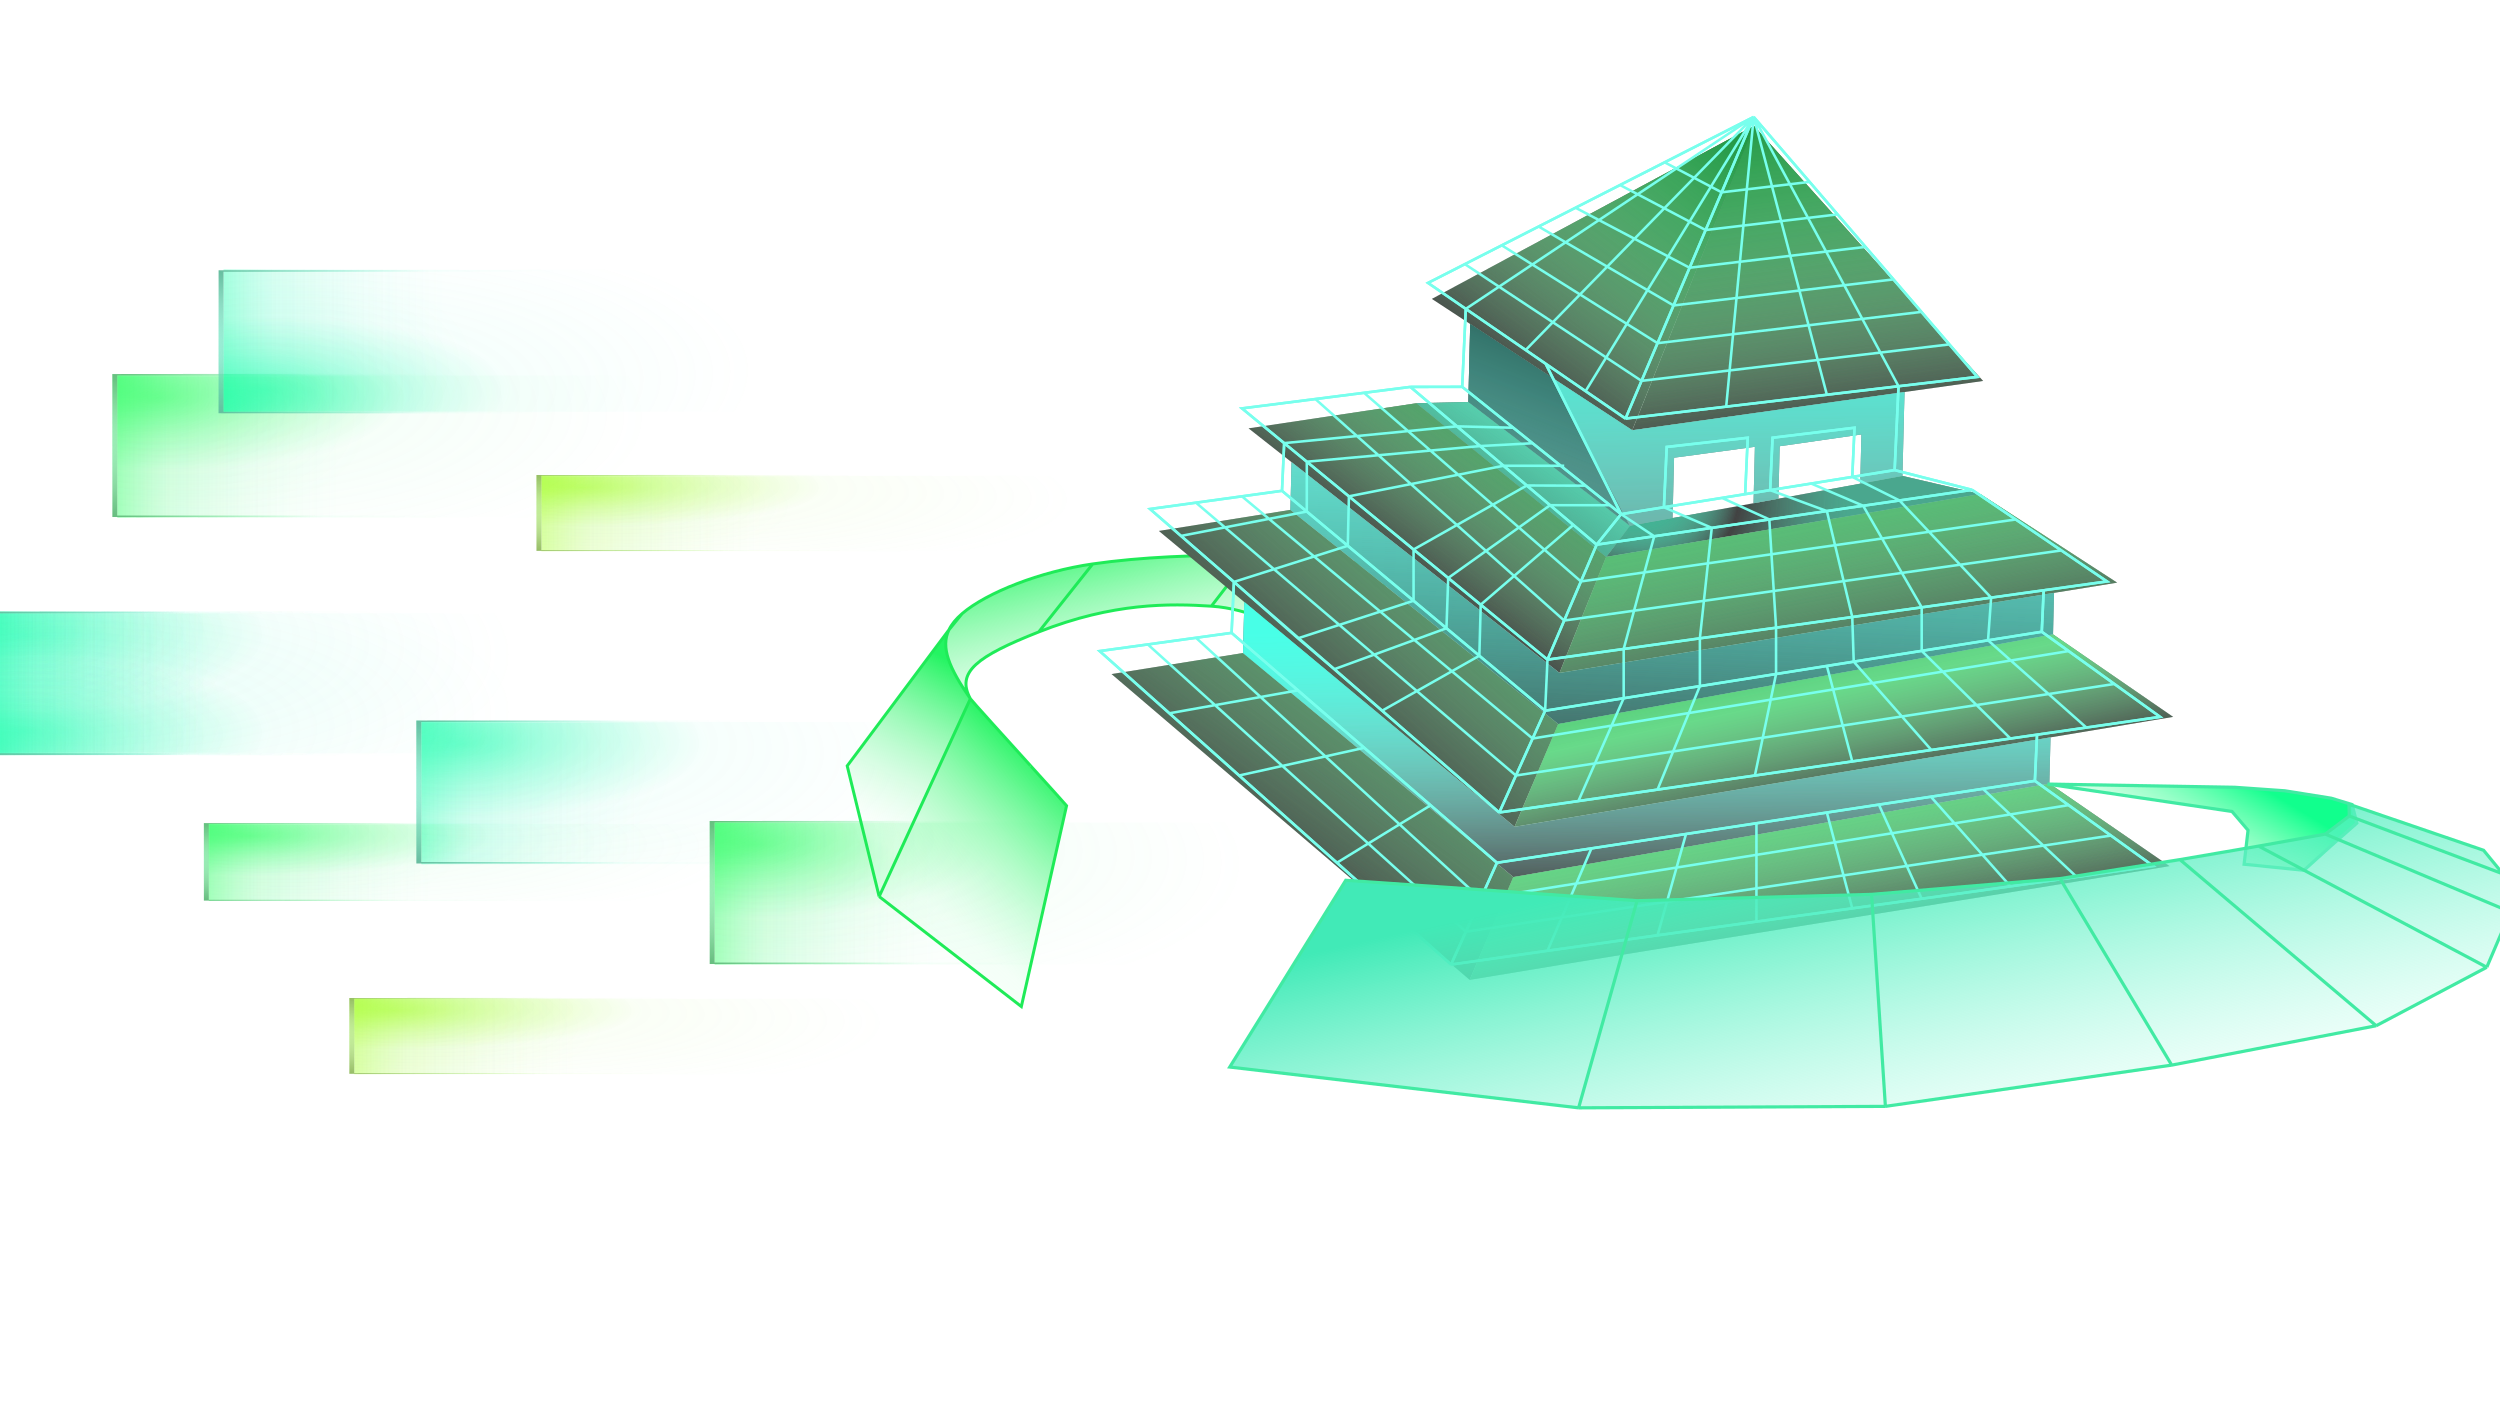 <svg width="1920" height="1080" viewBox="0 0 1920 1080" fill="none" xmlns="http://www.w3.org/2000/svg">
<g clip-path="url(#clip0_359_79481)">
<path d="M678.652 691.65V631.864L156.58 632.169V691.955L678.652 691.65Z" fill="url(#paint0_radial_359_79481)"/>
<path d="M690.085 691.955V632.779L160.392 632.779V691.955L690.085 691.955Z" fill="url(#paint1_linear_359_79481)"/>
<path d="M690.085 691.955V632.779L160.392 632.779V691.955L690.085 691.955Z" fill="url(#paint2_linear_359_79481)"/>
<path d="M678.652 691.955V632.78L160.391 632.78V691.955L678.652 691.955Z" fill="url(#paint3_radial_359_79481)"/>
<path d="M156.58 632.169L678.652 631.864V632.78L160.391 632.78V691.953L156.58 691.955V632.78V632.169Z" fill="url(#paint4_radial_359_79481)"/>
<path d="M156.58 691.65L678.652 691.955V691.04L160.391 691.04V631.866L156.58 631.864V691.04V691.65Z" fill="url(#paint5_radial_359_79481)"/>
<mask id="mask0_359_79481" style="mask-type:alpha" maskUnits="userSpaceOnUse" x="160" y="632" width="519" height="60">
<path d="M678.653 691.955V632.78L160.393 632.78V691.955L678.653 691.955Z" fill="url(#paint6_linear_359_79481)"/>
</mask>
<g mask="url(#mask0_359_79481)">
<g filter="url(#filter0_f_359_79481)">
<ellipse cx="30.503" cy="190.537" rx="30.503" ry="190.537" transform="matrix(0 -1 -1 0 381.414 672.433)" fill="url(#paint7_radial_359_79481)"/>
</g>
</g>
<path d="M841.822 663.151V552.791L319.751 553.354V663.714L841.822 663.151Z" fill="url(#paint8_radial_359_79481)"/>
<path d="M853.253 663.714V554.48L323.561 554.48V663.714L853.253 663.714Z" fill="url(#paint9_linear_359_79481)"/>
<path d="M853.253 663.714V554.48L323.561 554.48V663.714L853.253 663.714Z" fill="url(#paint10_linear_359_79481)"/>
<path d="M841.822 663.714V554.48L323.561 554.48V663.714L841.822 663.714Z" fill="url(#paint11_radial_359_79481)"/>
<path d="M319.751 553.354L841.822 552.791V554.48L323.561 554.48V663.71L319.751 663.714V554.48V553.354Z" fill="url(#paint12_radial_359_79481)"/>
<path d="M319.751 663.151L841.822 663.714V662.024L323.561 662.024V552.794L319.751 552.79V662.024V663.151Z" fill="url(#paint13_radial_359_79481)"/>
<mask id="mask1_359_79481" style="mask-type:alpha" maskUnits="userSpaceOnUse" x="323" y="554" width="519" height="110">
<path d="M841.822 663.714V554.48L323.561 554.48V663.714L841.822 663.714Z" fill="url(#paint14_linear_359_79481)"/>
</mask>
<g mask="url(#mask1_359_79481)">
<g filter="url(#filter1_f_359_79481)">
<ellipse cx="56.306" cy="190.537" rx="56.306" ry="190.537" transform="matrix(0 -1 -1 0 544.583 627.678)" fill="url(#paint15_radial_359_79481)"/>
</g>
</g>
<path d="M790.361 824.701V766.164L268.29 766.463V825L790.361 824.701Z" fill="url(#paint16_radial_359_79481)"/>
<path d="M801.793 825V767.06L272.1 767.06V825L801.793 825Z" fill="url(#paint17_linear_359_79481)"/>
<path d="M801.793 825V767.06L272.1 767.06V825L801.793 825Z" fill="url(#paint18_linear_359_79481)"/>
<path d="M790.361 825V767.06L272.1 767.06V825L790.361 825Z" fill="url(#paint19_radial_359_79481)"/>
<path d="M268.29 766.463L790.361 766.164V767.06L272.1 767.06V824.997L268.29 825V767.06V766.463Z" fill="url(#paint20_radial_359_79481)"/>
<path d="M268.29 824.701L790.361 824.999V824.103L272.1 824.103V766.166L268.29 766.164V824.103V824.701Z" fill="url(#paint21_radial_359_79481)"/>
<mask id="mask2_359_79481" style="mask-type:alpha" maskUnits="userSpaceOnUse" x="272" y="767" width="519" height="58">
<path d="M790.363 825V767.06L272.102 767.06V825L790.363 825Z" fill="url(#paint22_linear_359_79481)"/>
</mask>
<g mask="url(#mask2_359_79481)">
<g filter="url(#filter2_f_359_79481)">
<ellipse cx="29.866" cy="190.537" rx="29.866" ry="190.537" transform="matrix(0 -1 -1 0 493.123 805.886)" fill="url(#paint23_radial_359_79481)"/>
</g>
</g>
<path d="M934.073 423.057V364.52L412.002 364.818V423.355L934.073 423.057Z" fill="url(#paint24_radial_359_79481)"/>
<path d="M945.506 423.355V365.416L415.813 365.416V423.355L945.506 423.355Z" fill="url(#paint25_linear_359_79481)"/>
<path d="M945.506 423.355V365.416L415.813 365.416V423.355L945.506 423.355Z" fill="url(#paint26_linear_359_79481)"/>
<path d="M934.073 423.355V365.416L415.813 365.416V423.355L934.073 423.355Z" fill="url(#paint27_radial_359_79481)"/>
<path d="M412.002 364.818L934.073 364.52V365.416L415.813 365.416V423.353L412.002 423.355V365.416V364.818Z" fill="url(#paint28_radial_359_79481)"/>
<path d="M412.002 423.056L934.073 423.355V422.459L415.813 422.459V364.522L412.002 364.519V422.459V423.056Z" fill="url(#paint29_radial_359_79481)"/>
<mask id="mask3_359_79481" style="mask-type:alpha" maskUnits="userSpaceOnUse" x="415" y="365" width="520" height="59">
<path d="M934.074 423.355V365.416L415.814 365.416V423.355L934.074 423.355Z" fill="url(#paint30_linear_359_79481)"/>
</mask>
<g mask="url(#mask3_359_79481)">
<g filter="url(#filter3_f_359_79481)">
<ellipse cx="29.866" cy="190.537" rx="29.866" ry="190.537" transform="matrix(0 -1 -1 0 636.835 404.241)" fill="url(#paint31_radial_359_79481)"/>
</g>
</g>
<path d="M1067.12 740.342V629.982L545.048 630.545V740.906L1067.12 740.342Z" fill="url(#paint32_radial_359_79481)"/>
<path d="M1078.55 740.905V631.671L548.859 631.671V740.905L1078.55 740.905Z" fill="url(#paint33_linear_359_79481)"/>
<path d="M1078.55 740.905V631.671L548.859 631.671V740.905L1078.55 740.905Z" fill="url(#paint34_linear_359_79481)"/>
<path d="M1067.12 740.906V631.671L548.859 631.671V740.906L1067.12 740.906Z" fill="url(#paint35_radial_359_79481)"/>
<path d="M545.048 630.545L1067.12 629.982V631.671L548.859 631.671V740.901L545.048 740.906V631.671V630.545Z" fill="url(#paint36_radial_359_79481)"/>
<path d="M545.048 740.342L1067.12 740.905V739.216L548.859 739.216V629.985L545.048 629.981V739.216V740.342Z" fill="url(#paint37_radial_359_79481)"/>
<mask id="mask4_359_79481" style="mask-type:alpha" maskUnits="userSpaceOnUse" x="548" y="631" width="520" height="110">
<path d="M1067.12 740.906V631.671L548.86 631.671V740.906L1067.12 740.906Z" fill="url(#paint38_linear_359_79481)"/>
</mask>
<g mask="url(#mask4_359_79481)">
<g filter="url(#filter4_f_359_79481)">
<ellipse cx="56.306" cy="190.537" rx="56.306" ry="190.537" transform="matrix(0 -1 -1 0 769.881 704.87)" fill="url(#paint39_radial_359_79481)"/>
</g>
</g>
<path d="M608.366 397.062V286.701L86.295 287.264V397.625L608.366 397.062Z" fill="url(#paint40_radial_359_79481)"/>
<path d="M619.797 397.625V288.39L90.105 288.39V397.625L619.797 397.625Z" fill="url(#paint41_linear_359_79481)"/>
<path d="M619.797 397.625V288.39L90.105 288.39V397.625L619.797 397.625Z" fill="url(#paint42_linear_359_79481)"/>
<path d="M608.366 397.625V288.391L90.106 288.391V397.625L608.366 397.625Z" fill="url(#paint43_radial_359_79481)"/>
<path d="M86.295 287.264L608.366 286.701V288.391L90.106 288.391V397.621L86.295 397.625V288.391V287.264Z" fill="url(#paint44_radial_359_79481)"/>
<path d="M86.295 397.061L608.366 397.624V395.935L90.106 395.935V286.705L86.295 286.701V395.935V397.061Z" fill="url(#paint45_radial_359_79481)"/>
<mask id="mask5_359_79481" style="mask-type:alpha" maskUnits="userSpaceOnUse" x="90" y="288" width="519" height="110">
<path d="M608.366 397.625V288.391L90.106 288.391V397.625L608.366 397.625Z" fill="url(#paint46_linear_359_79481)"/>
</mask>
<g mask="url(#mask5_359_79481)">
<g filter="url(#filter5_f_359_79481)">
<ellipse cx="56.306" cy="190.537" rx="56.306" ry="190.537" transform="matrix(0 -1 -1 0 311.127 361.589)" fill="url(#paint47_radial_359_79481)"/>
</g>
</g>
<path d="M506.071 579.685V469.324L-16 469.887V580.248L506.071 579.685Z" fill="url(#paint48_radial_359_79481)"/>
<path d="M517.503 580.248V471.014L-12.189 471.014V580.248L517.503 580.248Z" fill="url(#paint49_linear_359_79481)"/>
<path d="M517.503 580.248V471.013L-12.189 471.013V580.248L517.503 580.248Z" fill="url(#paint50_linear_359_79481)"/>
<path d="M506.071 580.248V471.013L-12.189 471.013V580.248L506.071 580.248Z" fill="url(#paint51_radial_359_79481)"/>
<path d="M-16 469.887L506.071 469.324V471.013L-12.189 471.013V580.244L-16 580.248V471.013V469.887Z" fill="url(#paint52_radial_359_79481)"/>
<path d="M-16 579.684L506.071 580.247V578.558L-12.189 578.558V469.328L-16 469.324V578.558V579.684Z" fill="url(#paint53_radial_359_79481)"/>
<mask id="mask6_359_79481" style="mask-type:alpha" maskUnits="userSpaceOnUse" x="-13" y="471" width="520" height="110">
<path d="M506.072 580.248V471.013L-12.189 471.013V580.248L506.072 580.248Z" fill="url(#paint54_linear_359_79481)"/>
</mask>
<g mask="url(#mask6_359_79481)">
<g filter="url(#filter6_f_359_79481)">
<ellipse cx="56.306" cy="190.537" rx="56.306" ry="190.537" transform="matrix(0 -1 -1 0 208.833 544.212)" fill="url(#paint55_radial_359_79481)"/>
</g>
</g>
<path d="M506.071 469.886V580.247L-16 579.684V469.323L506.071 469.886Z" fill="url(#paint56_radial_359_79481)"/>
<path d="M517.503 469.323V578.558L-12.189 578.558V469.323L517.503 469.323Z" fill="url(#paint57_linear_359_79481)"/>
<path d="M517.503 469.323V578.558L-12.189 578.558V469.323L517.503 469.323Z" fill="url(#paint58_linear_359_79481)"/>
<path d="M506.071 469.323V578.558L-12.189 578.558V469.323L506.071 469.323Z" fill="url(#paint59_radial_359_79481)"/>
<path d="M-16 579.684L506.071 580.247V578.558L-12.189 578.558V469.327L-16 469.323V578.558V579.684Z" fill="url(#paint60_radial_359_79481)"/>
<path d="M-16 469.887L506.071 469.324V471.013L-12.189 471.013V580.244L-16 580.248V471.013V469.887Z" fill="url(#paint61_radial_359_79481)"/>
<mask id="mask7_359_79481" style="mask-type:alpha" maskUnits="userSpaceOnUse" x="-13" y="469" width="520" height="110">
<path d="M506.072 469.323V578.558L-12.189 578.558V469.323L506.072 469.323Z" fill="url(#paint62_linear_359_79481)"/>
</mask>
<g mask="url(#mask7_359_79481)">
<g filter="url(#filter7_f_359_79481)">
<ellipse cx="18.296" cy="561.666" rx="56.306" ry="190.537" transform="rotate(90 18.296 561.666)" fill="url(#paint63_radial_359_79481)"/>
</g>
</g>
<path d="M689.95 207.563V317.923L167.879 317.36V207L689.95 207.563Z" fill="url(#paint64_radial_359_79481)"/>
<path d="M701.381 207V316.234L171.689 316.234V207L701.381 207Z" fill="url(#paint65_linear_359_79481)"/>
<path d="M701.381 207V316.234L171.689 316.234V207L701.381 207Z" fill="url(#paint66_linear_359_79481)"/>
<path d="M689.95 207V316.234L171.689 316.234V207L689.95 207Z" fill="url(#paint67_radial_359_79481)"/>
<path d="M167.879 317.36L689.95 317.923V316.234L171.689 316.234V207.004L167.879 207V316.234V317.36Z" fill="url(#paint68_radial_359_79481)"/>
<path d="M167.879 207.563L689.95 207V208.689L171.689 208.689V317.919L167.879 317.923V208.689V207.563Z" fill="url(#paint69_radial_359_79481)"/>
<mask id="mask8_359_79481" style="mask-type:alpha" maskUnits="userSpaceOnUse" x="171" y="206" width="519" height="111">
<path d="M689.951 207V316.234L171.69 316.234V207L689.951 207Z" fill="url(#paint70_linear_359_79481)"/>
</mask>
<g mask="url(#mask8_359_79481)">
<g filter="url(#filter8_f_359_79481)">
<ellipse cx="202.175" cy="299.342" rx="56.306" ry="190.537" transform="rotate(90 202.175 299.342)" fill="url(#paint71_radial_359_79481)"/>
</g>
</g>
<path fill-rule="evenodd" clip-rule="evenodd" d="M728.772 483.737C722.42 497.121 728.634 512.703 745.248 536.619C734.031 516.177 750.465 504.03 797.721 485.34C855.063 462.661 898.508 463.497 930.331 465.538C959.352 467.399 986.925 481.788 1011.86 494.798C1030.25 504.395 1047.2 513.243 1062.24 515.758L1063.25 434.421C1057.23 433.869 1050.64 433.214 1043.67 432.521C1017.93 429.964 986.964 426.888 960.415 426.559C919.096 426.047 876.42 427.75 839.201 433.105C798.914 438.901 757.781 455.079 738.925 471.256C734.183 475.325 730.823 479.416 728.772 483.737Z" fill="url(#paint72_linear_359_79481)"/>
<path d="M675.192 688.533L650.651 588.207L728.772 483.737C722.42 497.121 728.634 512.703 745.248 536.619L675.192 688.533Z" fill="url(#paint73_linear_359_79481)"/>
<path d="M819.126 618.78L784.393 773.027L675.192 688.533L745.248 536.619C746.479 538.392 771.082 565.569 791.575 588.207L791.578 588.21C805.821 603.944 818.078 617.484 819.126 618.78Z" fill="url(#paint74_linear_359_79481)"/>
<path d="M738.925 471.256C757.781 455.079 798.914 438.901 839.201 433.105M738.925 471.256C734.183 475.325 730.823 479.416 728.772 483.737M738.925 471.256L728.772 483.737M745.248 536.619C734.031 516.177 750.465 504.03 797.721 485.34M745.248 536.619L675.192 688.533M745.248 536.619C728.634 512.703 722.42 497.121 728.772 483.737M745.248 536.619C746.479 538.392 771.082 565.569 791.575 588.207M797.721 485.34L839.201 433.105M797.721 485.34C855.063 462.661 898.508 463.497 930.331 465.538M839.201 433.105C876.42 427.75 919.096 426.047 960.415 426.559M930.331 465.538L960.415 426.559M930.331 465.538C959.352 467.399 986.925 481.788 1011.86 494.798C1030.25 504.395 1047.2 513.243 1062.24 515.758L1063.25 434.421C1057.23 433.869 1050.64 433.214 1043.67 432.521C1017.93 429.964 986.964 426.888 960.415 426.559M675.192 688.533L784.393 773.027L819.126 618.78C818.078 617.484 805.821 603.944 791.578 588.21M675.192 688.533L650.651 588.207L728.772 483.737M791.575 588.207L791.578 588.21M791.575 588.207C791.576 588.208 791.577 588.209 791.578 588.21" stroke="#1FEB58" stroke-width="2.306"/>
<path d="M1346.99 96.665L1523.03 292.584L1462.66 301.062L1253.57 330.422L1346.99 96.665Z" fill="#424242"/>
<path d="M1346.99 96.665L1253.57 330.422L1191.35 289.633L1129.12 248.845L1099.68 229.547L1346.99 96.665Z" fill="#424242"/>
<path d="M1087.86 309.681L1233.51 427.703L1197.68 516.803L991.917 354.943L958.902 328.972L1087.86 309.681Z" fill="#424242"/>
<path d="M991.02 391.591L1196.72 556.06L1163.18 634.983L955.636 462.348L890.009 407.759L991.02 391.591Z" fill="#424242"/>
<path d="M1128.69 752.529L853.667 517.677L954.677 501.509L1162.23 673.606L1128.69 752.529Z" fill="#424242"/>
<path d="M1233.51 427.703L1520.9 379.405L1625.97 447.47L1577.51 455.315L1197.68 516.803L1233.51 427.703Z" fill="#424242"/>
<path d="M1196.72 556.06L1576.73 487.204L1669 550.577L1574.79 566.297L1163.18 634.983L1196.72 556.06Z" fill="#424242"/>
<path d="M1666.19 665.18C1468.65 698.143 1326.22 719.567 1128.69 752.529L1162.23 673.606L1573.92 601.806L1666.19 665.18Z" fill="#424242"/>
<path d="M1253.57 330.422L1462.66 301.062L1461.08 365.516L1428.64 371.46L1429.57 333.651L1366.8 342.689L1365.82 382.972L1346.7 386.476L1347.76 343.127L1285.69 351.515L1284.55 397.862L1251.77 403.869L1191.35 289.633L1253.57 330.422Z" fill="#424242"/>
<path d="M1197.68 516.803L1577.51 455.315L1576.73 487.204L1196.72 556.06L991.02 391.591L991.917 354.943L1197.68 516.803Z" fill="#424242"/>
<path d="M1163.18 634.983L1574.79 566.297L1573.92 601.806L1162.23 673.606L954.677 501.509L955.636 462.348L1163.18 634.983Z" fill="#424242"/>
<path d="M1251.77 403.869L1127.65 308.766L1129.12 248.845L1191.35 289.633L1251.77 403.869Z" fill="#424242"/>
<path d="M1428.64 371.46L1461.08 365.516L1520.9 379.405L1233.51 427.703L1251.77 403.869L1284.55 397.862L1346.7 386.476L1365.82 382.972L1428.64 371.46Z" fill="#424242"/>
<path d="M1127.65 308.766L1251.77 403.869L1233.51 427.703L1087.86 309.681L1127.65 308.766Z" fill="#424242"/>
<path d="M1346.99 96.665L1523.03 292.584L1462.66 301.062L1253.57 330.422L1346.99 96.665Z" fill="url(#paint75_linear_359_79481)"/>
<path d="M1346.99 96.665L1253.57 330.422L1191.35 289.633L1129.12 248.845L1099.68 229.547L1346.99 96.665Z" fill="url(#paint76_linear_359_79481)"/>
<path d="M1087.86 309.681L1233.51 427.703L1197.68 516.803L991.917 354.943L958.902 328.972L1087.86 309.681Z" fill="url(#paint77_linear_359_79481)"/>
<path d="M991.02 391.591L1196.72 556.06L1163.18 634.983L955.636 462.348L890.009 407.759L991.02 391.591Z" fill="url(#paint78_linear_359_79481)"/>
<path d="M1128.69 752.529L853.667 517.677L954.677 501.509L1162.23 673.606L1128.69 752.529Z" fill="url(#paint79_linear_359_79481)"/>
<path d="M1233.51 427.703L1520.9 379.405L1625.97 447.47L1577.51 455.315L1197.68 516.803L1233.51 427.703Z" fill="url(#paint80_linear_359_79481)"/>
<path d="M1196.72 556.06L1576.73 487.204L1669 550.577L1574.79 566.297L1163.18 634.983L1196.72 556.06Z" fill="url(#paint81_linear_359_79481)"/>
<path d="M1666.19 665.18C1468.65 698.143 1326.22 719.567 1128.69 752.529L1162.23 673.606L1573.92 601.806L1666.19 665.18Z" fill="url(#paint82_linear_359_79481)"/>
<path d="M1253.57 330.422L1462.66 301.062L1461.08 365.516L1428.64 371.46L1429.57 333.651L1366.8 342.689L1365.82 382.972L1346.7 386.476L1347.76 343.127L1285.69 351.515L1284.55 397.862L1251.77 403.869L1191.35 289.633L1253.57 330.422Z" fill="url(#paint83_linear_359_79481)"/>
<path d="M1197.68 516.803L1577.51 455.315L1576.73 487.204L1196.72 556.06L991.02 391.591L991.917 354.943L1197.68 516.803Z" fill="url(#paint84_linear_359_79481)"/>
<path d="M1163.18 634.983L1574.79 566.297L1573.92 601.806L1162.23 673.606L954.677 501.509L955.636 462.348L1163.18 634.983Z" fill="url(#paint85_linear_359_79481)"/>
<path d="M1251.77 403.869L1127.65 308.766L1129.12 248.845L1191.35 289.633L1251.77 403.869Z" fill="url(#paint86_linear_359_79481)"/>
<path d="M1428.64 371.46L1461.08 365.516L1520.9 379.405L1233.51 427.703L1251.77 403.869L1284.55 397.862L1346.7 386.476L1365.82 382.972L1428.64 371.46Z" fill="url(#paint87_angular_359_79481)"/>
<path d="M1127.65 308.766L1251.77 403.869L1233.51 427.703L1087.86 309.681L1127.65 308.766Z" fill="url(#paint88_linear_359_79481)"/>
<g style="mix-blend-mode:color-dodge" opacity="0.8">
<path d="M1346.99 96.665L1523.03 292.584L1462.66 301.062L1253.57 330.422L1346.99 96.665Z" fill="url(#paint89_linear_359_79481)"/>
<path d="M1346.99 96.665L1253.57 330.422L1191.35 289.633L1129.12 248.845L1099.68 229.547L1346.99 96.665Z" fill="url(#paint90_linear_359_79481)"/>
<path d="M1087.86 309.681L1233.51 427.703L1197.68 516.803L991.917 354.943L958.902 328.972L1087.86 309.681Z" fill="url(#paint91_linear_359_79481)"/>
<path d="M991.02 391.591L1196.72 556.06L1163.18 634.983L955.636 462.348L890.009 407.759L991.02 391.591Z" fill="url(#paint92_linear_359_79481)"/>
<path d="M1128.69 752.529L853.667 517.677L954.677 501.509L1162.23 673.606L1128.69 752.529Z" fill="url(#paint93_linear_359_79481)"/>
<path d="M1233.51 427.703L1520.9 379.405L1625.97 447.47L1577.51 455.315L1197.68 516.803L1233.51 427.703Z" fill="url(#paint94_linear_359_79481)"/>
<path d="M1196.72 556.06L1576.73 487.204L1669 550.577L1574.79 566.297L1163.18 634.983L1196.72 556.06Z" fill="url(#paint95_linear_359_79481)"/>
<path d="M1666.19 665.18C1468.65 698.143 1326.22 719.567 1128.69 752.529L1162.23 673.606L1573.92 601.806L1666.19 665.18Z" fill="url(#paint96_linear_359_79481)"/>
<path d="M1253.57 330.422L1462.66 301.062L1461.08 365.516L1428.64 371.46L1429.57 333.651L1366.8 342.689L1365.82 382.972L1346.7 386.476L1347.76 343.127L1285.69 351.515L1284.55 397.862L1251.77 403.869L1191.35 289.633L1253.57 330.422Z" fill="url(#paint97_linear_359_79481)"/>
<path d="M1197.68 516.803L1577.51 455.315L1576.73 487.204L1196.72 556.06L991.02 391.591L991.917 354.943L1197.68 516.803Z" fill="url(#paint98_linear_359_79481)"/>
<path d="M1163.18 634.983L1574.79 566.297L1573.92 601.806L1162.23 673.606L954.677 501.509L955.636 462.348L1163.18 634.983Z" fill="url(#paint99_linear_359_79481)"/>
<path d="M1251.77 403.869L1127.65 308.766L1129.12 248.845L1191.35 289.633L1251.77 403.869Z" fill="url(#paint100_linear_359_79481)"/>
<path d="M1428.64 371.46L1461.08 365.516L1520.9 379.405L1233.51 427.703L1251.77 403.869L1284.55 397.862L1346.7 386.476L1365.82 382.972L1428.64 371.46Z" fill="url(#paint101_angular_359_79481)"/>
<path d="M1127.65 308.766L1251.77 403.869L1233.51 427.703L1087.86 309.681L1127.65 308.766Z" fill="url(#paint102_linear_359_79481)"/>
</g>
<path d="M1346.84 89.783L1518.6 289.464L1458.06 296.634M1346.84 89.783L1248.38 321.464M1346.84 89.783L1096.71 217.285L1125.73 237.215M1248.38 321.464L1458.06 296.634M1248.38 321.464L1187.06 279.339M1458.06 296.634L1455.08 361.039M1455.08 361.039L1422.53 366.28M1455.08 361.039L1514.59 376.219M1245 394.855L1122.96 297.09M1245 394.855L1277.9 389.559M1245 394.855L1187.06 279.339M1245 394.855L1226.23 418.288M1122.96 297.09L1125.73 237.215M1122.96 297.09L1083.16 297.144M1125.73 237.215L1187.06 279.339M1422.53 366.28L1424.27 328.5L1361.32 336.177L1359.47 376.43M1422.53 366.28L1359.47 376.43M1359.47 376.43L1340.27 379.519M1340.27 379.519L1342.27 336.203L1280.04 343.247L1277.9 389.559M1340.27 379.519L1277.9 389.559M1514.59 376.219L1226.23 418.288M1514.59 376.219L1618.16 446.54L1569.55 453.335M1226.23 418.288L1083.16 297.144M1226.23 418.288L1188.47 506.593M1083.16 297.144L953.814 313.641L986.26 340.32M1188.47 506.593L1569.55 453.335M1188.47 506.593L986.26 340.32M1569.55 453.335L1568.08 485.2M1568.08 485.2L1186.66 545.82M1568.08 485.2L1658.95 550.554L1564.43 564.232M1186.66 545.82L984.57 376.94M1186.66 545.82L1151.42 623.999M984.57 376.94L986.26 340.32M984.57 376.94L883.233 390.919L947.664 446.915M1151.42 623.999L1564.43 564.232M1151.42 623.999L947.664 446.915M1114.4 740.772C1312.6 712.09 1455.46 693.752 1653.66 665.07L1562.79 599.715M1114.4 740.772L844.521 500.025L945.858 486.046M1114.4 740.772L1149.64 662.592M1562.79 599.715L1564.43 564.232M1562.79 599.715L1149.64 662.592M1149.64 662.592L945.858 486.046M945.858 486.046L947.664 446.915" stroke="#78FFED" stroke-width="1.976"/>
<path d="M1346.84 89.783L1403.03 303.15M1346.84 89.783L1325.71 312.307M1346.84 89.783L1458.06 296.634M1346.84 89.783L1217.72 300.402M1346.84 89.783L1125.73 237.215M1346.84 89.783L1322.23 147.703M1346.84 89.783L1278.42 124.661M1346.84 89.783L1389.78 139.703M1346.84 89.783L1171.72 268.808M1248.38 321.464L1325.71 312.307M1248.38 321.464L1217.72 300.402M1248.38 321.464L1260.69 292.504M1458.06 296.634L1518.6 289.464L1497.13 264.504M1458.06 296.634L1455.08 361.039M1458.06 296.634L1403.03 303.15M1455.08 361.039L1422.53 366.28M1455.08 361.039L1514.59 376.219M1245 394.855L1277.9 389.559M1245 394.855L1187.06 279.339M1245 394.855L1226.23 418.288M1245 394.855L1236.44 388.002M1245 394.855L1270.43 411.84M1122.96 297.09L1125.73 237.215M1122.96 297.09L1083.16 297.144M1122.96 297.09L1162.17 328.5M1125.73 237.215L1096.71 217.285L1125.03 202.848M1125.73 237.215L1156.39 258.277L1171.72 268.808M1422.53 366.28L1424.27 328.5L1361.32 336.177L1359.47 376.43M1422.53 366.28L1458.81 384.357M1422.53 366.28L1391 371.355M1359.47 376.43L1340.27 379.519M1359.47 376.43L1391 371.355M1359.47 376.43L1403.03 392.495M1340.27 379.519L1342.27 336.203L1280.04 343.247L1277.9 389.559M1340.27 379.519L1322.49 382.382M1277.9 389.559L1322.49 382.382M1277.9 389.559L1314.63 405.392M1187.06 279.339L1217.72 300.402M1187.06 279.339L1171.72 268.808M1514.59 376.219L1458.81 384.357M1514.59 376.219L1548.06 398.943M1226.23 418.288L1270.43 411.84M1226.23 418.288L1214.15 446.54M1226.23 418.288L1208.34 403.145M1083.16 297.144L1047.59 301.68M1083.16 297.144L1118.93 327.43M1188.47 506.593L1246.99 498.416M1188.47 506.593L1201.31 476.567M1188.47 506.593L1186.66 545.82M1188.47 506.593L1137.18 464.416M1569.55 453.335L1618.16 446.54L1583.11 422.742M1569.55 453.335L1568.08 485.2M1569.55 453.335L1529.19 458.975M1568.08 485.2L1526.81 491.758M1568.08 485.2L1588.69 500.025M1186.66 545.82L1246.99 536.232M1186.66 545.82L1177.03 567.186M1186.66 545.82L1136.14 503.6M984.57 376.94L986.26 340.32M984.57 376.94L953.814 381.183M984.57 376.94L1003.62 392.856M986.26 340.32L953.814 313.641L1010.2 306.449M986.26 340.32L1118.93 327.43M986.26 340.32L1003.62 354.591M1151.42 623.999L1212.21 615.202M1151.42 623.999L1164.23 595.592M1151.42 623.999L1061.47 545.82M1114.4 740.772C1139.93 737.077 1164.54 733.554 1188.47 730.158M1114.4 740.772L1125.79 715.501M1114.4 740.772L1026.76 662.592M1562.79 599.715L1564.43 564.232M1562.79 599.715L1522.85 605.794M1562.79 599.715L1588.69 618.341M1149.64 662.592L1222.24 651.543M1149.64 662.592L1137.18 690.23M1149.64 662.592L1098.69 618.456M945.858 486.046L947.664 446.915M945.858 486.046L918.523 489.817M945.858 486.046L996.803 530.183M1564.43 564.232L1544.02 567.186M1564.43 564.232L1602.32 558.748M947.664 446.915L996.803 490.238M947.664 446.915L1035.09 419.16M947.664 446.915L907.011 411.584M1403.03 303.15L1325.71 312.307M1297.61 205.624L1209.99 159.539M1297.61 205.624L1432.72 189.624M1297.61 205.624L1285.3 234.584M1297.61 205.624L1309.92 176.663M1209.99 159.539L1181.67 173.976M1209.99 159.539L1244.2 142.1M1432.72 189.624L1454.19 214.584M1432.72 189.624L1411.25 164.664M1273 263.544L1153.35 188.412M1273 263.544L1475.66 239.544M1273 263.544L1260.69 292.504M1273 263.544L1285.3 234.584M1153.35 188.412L1125.03 202.848M1153.35 188.412L1181.67 173.976M1475.66 239.544L1497.13 264.504M1475.66 239.544L1454.19 214.584M1322.23 147.703L1278.42 124.661M1322.23 147.703L1389.78 139.703M1322.23 147.703L1309.92 176.663M1278.42 124.661L1244.2 142.1M1389.78 139.703L1411.25 164.664M1260.69 292.504L1125.03 202.848M1260.69 292.504L1497.13 264.504M1285.3 234.584L1181.67 173.976M1285.3 234.584L1454.19 214.584M1244.2 142.1L1309.92 176.663M1309.92 176.663L1411.25 164.664M1403.03 392.495L1422.53 473.883M1403.03 392.495L1358.83 398.943M1403.03 392.495L1430.92 388.426M1422.53 473.883L1364.01 482.06M1422.53 473.883L1475.86 466.429M1422.53 473.883L1423.66 508.152M1403.03 511.431L1422.53 584.767M1403.03 511.431L1423.66 508.152M1403.03 511.431L1364.01 517.633M1422.53 584.767L1347.76 595.586M1422.53 584.767L1483.27 575.976M1403.03 624.029L1422.53 697.611M1403.03 624.029L1348.94 632.261M1403.03 624.029L1442.97 617.951M1422.53 697.611C1397.93 701.006 1373.51 704.369 1348.94 707.76M1422.53 697.611C1440.18 695.175 1457.91 692.722 1475.86 690.23M1458.81 384.357L1529.19 458.975M1458.81 384.357L1430.92 388.426M1529.19 458.975L1475.86 466.429M1529.19 458.975L1526.81 491.758M1475.86 499.856L1544.02 567.186M1475.86 499.856L1526.81 491.758M1475.86 499.856L1423.66 508.152M1475.86 499.856L1475.86 466.429M1544.02 567.186L1483.27 575.976M1482.91 611.872L1544.02 680.708M1482.91 611.872L1442.97 617.951M1482.91 611.872L1522.85 605.794M1544.02 680.708C1520.82 683.972 1498.18 687.131 1475.86 690.23M1544.02 680.708C1560.67 678.366 1577.6 675.97 1594.91 673.504M1314.63 405.392L1305.5 490.238M1314.63 405.392L1270.43 411.84M1314.63 405.392L1358.83 398.943M1305.5 490.238L1246.99 498.416M1305.5 490.238L1364.01 482.06M1305.5 490.238L1305.5 526.932M1305.5 526.932L1273 606.405M1305.5 526.932L1364.01 517.633M1305.5 526.932L1246.99 536.232M1273 606.405L1212.21 615.202M1273 606.405L1347.76 595.586M1294.85 640.493L1273 718.282M1294.85 640.493L1222.24 651.543M1294.85 640.493L1348.94 632.261M1273 718.282C1245.54 722.106 1217.51 726.038 1188.47 730.158M1273 718.282C1298.7 714.701 1323.9 711.216 1348.94 707.76M1270.43 411.84L1246.99 498.416M1246.99 498.416L1246.99 536.232M1246.99 536.232L1212.21 615.202M1222.24 651.543L1188.47 730.158M1358.83 398.943L1364.01 482.06M1358.83 398.943L1322.49 382.382M1364.01 482.06L1364.01 517.633M1364.01 517.633L1347.76 595.586M1348.94 632.261L1348.94 707.76M1430.92 388.426L1475.86 466.429M1430.92 388.426L1391 371.355M1483.27 575.976L1423.66 508.152M1442.97 617.951L1475.86 690.23M1526.81 491.758L1602.32 558.748M1602.32 558.748L1658.95 550.554L1623.82 525.29M1522.85 605.794L1594.91 673.504M1594.91 673.504C1614 670.785 1633.55 667.981 1653.66 665.07L1621.18 641.705M1548.06 398.943L1214.15 446.54M1548.06 398.943L1583.11 422.742M1214.15 446.54L1201.31 476.567M1214.15 446.54L1047.59 301.68M1583.11 422.742L1201.31 476.567M1201.31 476.567L1010.2 306.449M1588.69 500.025L1177.03 567.186M1588.69 500.025L1623.82 525.29M1177.03 567.186L1164.23 595.592M1177.03 567.186L953.814 381.183M1623.82 525.29L1164.23 595.592M1164.23 595.592L918.523 386.051M1588.69 618.341L1137.18 690.23M1588.69 618.341L1621.18 641.705M1137.18 690.23L1125.79 715.501M1137.18 690.23L918.523 489.817M1621.18 641.705L1125.79 715.501M1125.79 715.501L881.522 494.921M1047.59 301.68L1010.2 306.449M953.814 381.183L918.523 386.051M918.523 386.051L883.233 390.919L907.011 411.584M918.523 489.817L881.522 494.921M881.522 494.921L844.521 500.025L898.083 547.806M1154.69 357.716L1035.96 381.183M1154.69 357.716L1201.31 357.716M1154.69 357.716L1172.58 372.859M1154.69 357.716L1136.81 342.573M1035.96 381.183L1035.09 419.16M1035.96 381.183L1085.62 422.018M1035.96 381.183L1003.62 354.591M1085.62 461.38L996.803 490.238M1085.62 461.38L1035.09 419.16M1085.62 461.38L1110.88 482.49M1085.62 461.38L1085.62 422.018M996.803 490.238L1024.78 513.94M1047.75 574.319L951.645 595.586M1047.75 574.319L996.803 530.183M1047.75 574.319L1098.69 618.456M951.645 595.586L898.083 547.806M951.645 595.586L1026.76 662.592M1118.93 327.43L1162.17 328.5M1118.93 327.43L1136.81 342.573M1190.46 388.002L1112.22 443.888M1190.46 388.002L1236.44 388.002M1190.46 388.002L1208.34 403.145M1190.46 388.002L1172.58 372.859M1112.22 443.888L1110.88 482.49M1112.22 443.888L1137.18 464.416M1112.22 443.888L1085.62 422.018M1035.09 419.16L1003.62 392.856M1136.14 503.6L1061.47 545.82M1136.14 503.6L1110.88 482.49M1136.14 503.6L1137.18 464.416M1061.47 545.82L1024.78 513.94M996.803 530.183L898.083 547.806M1098.69 618.456L1026.76 662.592M1162.17 328.5L1177.03 340.406M1236.44 388.002L1217.72 373.002M1110.88 482.49L1024.78 513.94M1137.18 464.416L1208.34 403.145M1085.62 422.018L1172.58 372.859M1172.58 372.859L1217.72 373.002M1003.62 392.856L907.011 411.584M1003.62 392.856L1003.62 354.591M1003.62 354.591L1136.81 342.573M1136.81 342.573L1177.03 340.406M1217.72 373.002L1177.03 340.406" stroke="#78FFED" stroke-width="1.976"/>
<path d="M1790.47 613.038L1806.43 617.923L1810.05 632.167L1790.03 649.755L1769.45 668.374L1723.47 663.74L1726.5 637.645L1714.19 623.216L1572.5 602.17L1716.29 604.632L1754.73 607.33L1790.47 613.038Z" fill="url(#paint103_linear_359_79481)" stroke="#41EAA3" stroke-width="2.471"/>
<path d="M1907.38 653.012L1807.82 618.926L1804.03 618.105L1804.26 626.69L1785.83 640.585L1734.62 649.795L1674.19 660.172L1582.09 674.755L1437.36 686.881L1257.28 691.737L1033.56 676.056L944.449 819.491L1212.37 850.82L1447.98 849.691L1667.88 818.015L1824.9 787.768L1909.84 742.851L1927.99 700.352L1922.24 671.133L1907.38 653.012Z" fill="url(#paint104_linear_359_79481)"/>
<path d="M1922.24 671.133L1907.38 653.012L1807.82 618.926L1804.03 618.105L1804.26 626.69M1922.24 671.133L1927.99 700.352M1922.24 671.133L1804.26 626.69M1927.99 700.352L1909.84 742.851M1927.99 700.352L1785.83 640.585M1909.84 742.851L1824.9 787.768M1909.84 742.851L1734.62 649.795M1824.9 787.768L1667.88 818.015M1824.9 787.768L1674.19 660.172M1667.88 818.015L1447.98 849.691M1667.88 818.015L1582.09 674.755M1447.98 849.691L1437.36 686.881M1447.98 849.691L1212.37 850.82M1437.36 686.881L1582.09 674.755M1437.36 686.881L1257.28 691.737M1582.09 674.755L1674.19 660.172M1674.19 660.172L1734.62 649.795M1734.62 649.795L1785.83 640.585M1785.83 640.585L1804.26 626.69M1257.28 691.737L1033.56 676.056L944.449 819.491L1212.37 850.82M1257.28 691.737L1212.37 850.82" stroke="#41EAA3" stroke-width="2.471"/>
</g>
<defs>
<filter id="filter0_f_359_79481" x="-92.001" y="519.086" width="565.757" height="245.688" filterUnits="userSpaceOnUse" color-interpolation-filters="sRGB">
<feFlood flood-opacity="0" result="BackgroundImageFix"/>
<feBlend mode="normal" in="SourceGraphic" in2="BackgroundImageFix" result="shape"/>
<feGaussianBlur stdDeviation="46.171" result="effect1_foregroundBlur_359_79481"/>
</filter>
<filter id="filter1_f_359_79481" x="71.167" y="422.724" width="565.756" height="297.295" filterUnits="userSpaceOnUse" color-interpolation-filters="sRGB">
<feFlood flood-opacity="0" result="BackgroundImageFix"/>
<feBlend mode="normal" in="SourceGraphic" in2="BackgroundImageFix" result="shape"/>
<feGaussianBlur stdDeviation="46.171" result="effect1_foregroundBlur_359_79481"/>
</filter>
<filter id="filter2_f_359_79481" x="19.708" y="653.813" width="565.757" height="244.414" filterUnits="userSpaceOnUse" color-interpolation-filters="sRGB">
<feFlood flood-opacity="0" result="BackgroundImageFix"/>
<feBlend mode="normal" in="SourceGraphic" in2="BackgroundImageFix" result="shape"/>
<feGaussianBlur stdDeviation="46.171" result="effect1_foregroundBlur_359_79481"/>
</filter>
<filter id="filter3_f_359_79481" x="163.42" y="252.169" width="565.756" height="244.414" filterUnits="userSpaceOnUse" color-interpolation-filters="sRGB">
<feFlood flood-opacity="0" result="BackgroundImageFix"/>
<feBlend mode="normal" in="SourceGraphic" in2="BackgroundImageFix" result="shape"/>
<feGaussianBlur stdDeviation="46.171" result="effect1_foregroundBlur_359_79481"/>
</filter>
<filter id="filter4_f_359_79481" x="296.466" y="499.915" width="565.756" height="297.295" filterUnits="userSpaceOnUse" color-interpolation-filters="sRGB">
<feFlood flood-opacity="0" result="BackgroundImageFix"/>
<feBlend mode="normal" in="SourceGraphic" in2="BackgroundImageFix" result="shape"/>
<feGaussianBlur stdDeviation="46.171" result="effect1_foregroundBlur_359_79481"/>
</filter>
<filter id="filter5_f_359_79481" x="-162.288" y="156.635" width="565.757" height="297.295" filterUnits="userSpaceOnUse" color-interpolation-filters="sRGB">
<feFlood flood-opacity="0" result="BackgroundImageFix"/>
<feBlend mode="normal" in="SourceGraphic" in2="BackgroundImageFix" result="shape"/>
<feGaussianBlur stdDeviation="46.171" result="effect1_foregroundBlur_359_79481"/>
</filter>
<filter id="filter6_f_359_79481" x="-264.583" y="339.258" width="565.756" height="297.295" filterUnits="userSpaceOnUse" color-interpolation-filters="sRGB">
<feFlood flood-opacity="0" result="BackgroundImageFix"/>
<feBlend mode="normal" in="SourceGraphic" in2="BackgroundImageFix" result="shape"/>
<feGaussianBlur stdDeviation="46.171" result="effect1_foregroundBlur_359_79481"/>
</filter>
<filter id="filter7_f_359_79481" x="-264.583" y="413.018" width="565.756" height="297.295" filterUnits="userSpaceOnUse" color-interpolation-filters="sRGB">
<feFlood flood-opacity="0" result="BackgroundImageFix"/>
<feBlend mode="normal" in="SourceGraphic" in2="BackgroundImageFix" result="shape"/>
<feGaussianBlur stdDeviation="46.171" result="effect1_foregroundBlur_359_79481"/>
</filter>
<filter id="filter8_f_359_79481" x="-80.704" y="150.694" width="565.757" height="297.295" filterUnits="userSpaceOnUse" color-interpolation-filters="sRGB">
<feFlood flood-opacity="0" result="BackgroundImageFix"/>
<feBlend mode="normal" in="SourceGraphic" in2="BackgroundImageFix" result="shape"/>
<feGaussianBlur stdDeviation="46.171" result="effect1_foregroundBlur_359_79481"/>
</filter>
<radialGradient id="paint0_radial_359_79481" cx="0" cy="0" r="1" gradientUnits="userSpaceOnUse" gradientTransform="translate(156.581 632.169) rotate(7.802) scale(440.406 121.693)">
<stop stop-color="#00FF2E" stop-opacity="0.2"/>
<stop offset="0.201" stop-color="#63F796" stop-opacity="0.05"/>
<stop offset="0.452" stop-color="#63F796" stop-opacity="0"/>
</radialGradient>
<linearGradient id="paint1_linear_359_79481" x1="160.392" y1="661.452" x2="690.085" y2="661.452" gradientUnits="userSpaceOnUse">
<stop stop-color="#04FF43" stop-opacity="0.2"/>
<stop offset="0.201" stop-color="#63F796" stop-opacity="0.05"/>
<stop offset="0.322" stop-color="#63F796" stop-opacity="0"/>
</linearGradient>
<linearGradient id="paint2_linear_359_79481" x1="160.392" y1="663.282" x2="690.085" y2="663.282" gradientUnits="userSpaceOnUse">
<stop stop-color="#04FF43" stop-opacity="0.2"/>
<stop offset="0.072" stop-color="#63F796" stop-opacity="0.05"/>
<stop offset="0.253" stop-color="#63F796" stop-opacity="0"/>
</linearGradient>
<radialGradient id="paint3_radial_359_79481" cx="0" cy="0" r="1" gradientUnits="userSpaceOnUse" gradientTransform="translate(148.959 630.949) rotate(2.978) scale(686.861 123.056)">
<stop stop-color="#63F796" stop-opacity="0.2"/>
<stop offset="0.088" stop-color="#63F796" stop-opacity="0.1"/>
<stop offset="0.365" stop-color="#63F796" stop-opacity="0.05"/>
<stop offset="0.614" stop-color="#63F796" stop-opacity="0"/>
</radialGradient>
<radialGradient id="paint4_radial_359_79481" cx="0" cy="0" r="1" gradientUnits="userSpaceOnUse" gradientTransform="translate(156.581 632.169) rotate(7.802) scale(440.406 121.693)">
<stop stop-color="#66BC7E"/>
<stop offset="0.386" stop-color="#63F796" stop-opacity="0.05"/>
<stop offset="0.632" stop-color="#63F796" stop-opacity="0"/>
</radialGradient>
<radialGradient id="paint5_radial_359_79481" cx="0" cy="0" r="1" gradientUnits="userSpaceOnUse" gradientTransform="translate(156.581 691.65) rotate(-7.802) scale(440.406 121.693)">
<stop stop-color="#66BC7E"/>
<stop offset="0.386" stop-color="#63F796" stop-opacity="0.05"/>
<stop offset="0.632" stop-color="#63F796" stop-opacity="0"/>
</radialGradient>
<linearGradient id="paint6_linear_359_79481" x1="148.96" y1="630.949" x2="186.886" y2="801.385" gradientUnits="userSpaceOnUse">
<stop stop-color="white" stop-opacity="0.5"/>
<stop offset="1" stop-color="white" stop-opacity="0"/>
</linearGradient>
<radialGradient id="paint7_radial_359_79481" cx="0" cy="0" r="1" gradientUnits="userSpaceOnUse" gradientTransform="translate(30.503 190.537) rotate(90) scale(190.537 30.503)">
<stop stop-color="#04FF44"/>
<stop offset="1" stop-color="#04FF43" stop-opacity="0"/>
</radialGradient>
<radialGradient id="paint8_radial_359_79481" cx="0" cy="0" r="1" gradientUnits="userSpaceOnUse" gradientTransform="translate(319.751 553.354) rotate(14.194) scale(450.07 219.814)">
<stop stop-color="#00FF90" stop-opacity="0.2"/>
<stop offset="0.201" stop-color="#63F7CF" stop-opacity="0.05"/>
<stop offset="0.452" stop-color="#63F7CF" stop-opacity="0"/>
</radialGradient>
<linearGradient id="paint9_linear_359_79481" x1="323.561" y1="607.408" x2="853.253" y2="607.408" gradientUnits="userSpaceOnUse">
<stop stop-color="#04FFA4" stop-opacity="0.2"/>
<stop offset="0.201" stop-color="#63F7CF" stop-opacity="0.05"/>
<stop offset="0.322" stop-color="#63F7CF" stop-opacity="0"/>
</linearGradient>
<linearGradient id="paint10_linear_359_79481" x1="323.561" y1="610.786" x2="853.253" y2="610.786" gradientUnits="userSpaceOnUse">
<stop stop-color="#04FFA4" stop-opacity="0.2"/>
<stop offset="0.072" stop-color="#63F7CF" stop-opacity="0.05"/>
<stop offset="0.253" stop-color="#63F7CF" stop-opacity="0"/>
</linearGradient>
<radialGradient id="paint11_radial_359_79481" cx="0" cy="0" r="1" gradientUnits="userSpaceOnUse" gradientTransform="translate(312.129 551.102) rotate(5.486) scale(689.089 226.42)">
<stop stop-color="#63F7CF" stop-opacity="0.2"/>
<stop offset="0.088" stop-color="#63F7CF" stop-opacity="0.1"/>
<stop offset="0.365" stop-color="#63F7CF" stop-opacity="0.05"/>
<stop offset="0.614" stop-color="#63F7CF" stop-opacity="0"/>
</radialGradient>
<radialGradient id="paint12_radial_359_79481" cx="0" cy="0" r="1" gradientUnits="userSpaceOnUse" gradientTransform="translate(319.751 553.354) rotate(14.194) scale(450.07 219.814)">
<stop stop-color="#66BC9E"/>
<stop offset="0.386" stop-color="#63F7CF" stop-opacity="0.05"/>
<stop offset="0.632" stop-color="#63F7CF" stop-opacity="0"/>
</radialGradient>
<radialGradient id="paint13_radial_359_79481" cx="0" cy="0" r="1" gradientUnits="userSpaceOnUse" gradientTransform="translate(319.751 663.151) rotate(-14.194) scale(450.07 219.814)">
<stop stop-color="#66BC9E"/>
<stop offset="0.386" stop-color="#63F7CF" stop-opacity="0.05"/>
<stop offset="0.632" stop-color="#63F7CF" stop-opacity="0"/>
</radialGradient>
<linearGradient id="paint14_linear_359_79481" x1="312.129" y1="551.102" x2="428.179" y2="833.624" gradientUnits="userSpaceOnUse">
<stop stop-color="white" stop-opacity="0.5"/>
<stop offset="1" stop-color="white" stop-opacity="0"/>
</linearGradient>
<radialGradient id="paint15_radial_359_79481" cx="0" cy="0" r="1" gradientUnits="userSpaceOnUse" gradientTransform="translate(56.306 190.537) rotate(90) scale(190.537 56.306)">
<stop stop-color="#04FFA4"/>
<stop offset="1" stop-color="#04FFA4" stop-opacity="0"/>
</radialGradient>
<radialGradient id="paint16_radial_359_79481" cx="0" cy="0" r="1" gradientUnits="userSpaceOnUse" gradientTransform="translate(268.29 766.463) rotate(7.641) scale(440.239 119.196)">
<stop stop-color="#A6FF00" stop-opacity="0.2"/>
<stop offset="0.201" stop-color="#ABF763" stop-opacity="0.05"/>
<stop offset="0.452" stop-color="#ABF763" stop-opacity="0"/>
</radialGradient>
<linearGradient id="paint17_linear_359_79481" x1="272.1" y1="795.134" x2="801.793" y2="795.134" gradientUnits="userSpaceOnUse">
<stop stop-color="#96FF04" stop-opacity="0.2"/>
<stop offset="0.201" stop-color="#ABF763" stop-opacity="0.05"/>
<stop offset="0.322" stop-color="#ABF763" stop-opacity="0"/>
</linearGradient>
<linearGradient id="paint18_linear_359_79481" x1="272.1" y1="796.926" x2="801.793" y2="796.926" gradientUnits="userSpaceOnUse">
<stop stop-color="#96FF04" stop-opacity="0.2"/>
<stop offset="0.072" stop-color="#ABF763" stop-opacity="0.05"/>
<stop offset="0.253" stop-color="#ABF763" stop-opacity="0"/>
</linearGradient>
<radialGradient id="paint19_radial_359_79481" cx="0" cy="0" r="1" gradientUnits="userSpaceOnUse" gradientTransform="translate(260.668 765.268) rotate(2.916) scale(686.822 120.493)">
<stop stop-color="#ABF763" stop-opacity="0.2"/>
<stop offset="0.088" stop-color="#ABF763" stop-opacity="0.1"/>
<stop offset="0.365" stop-color="#ABF763" stop-opacity="0.05"/>
<stop offset="0.614" stop-color="#ABF763" stop-opacity="0"/>
</radialGradient>
<radialGradient id="paint20_radial_359_79481" cx="0" cy="0" r="1" gradientUnits="userSpaceOnUse" gradientTransform="translate(268.29 766.463) rotate(7.641) scale(440.239 119.196)">
<stop stop-color="#96BC66"/>
<stop offset="0.386" stop-color="#ABF763" stop-opacity="0.05"/>
<stop offset="0.632" stop-color="#ABF763" stop-opacity="0"/>
</radialGradient>
<radialGradient id="paint21_radial_359_79481" cx="0" cy="0" r="1" gradientUnits="userSpaceOnUse" gradientTransform="translate(268.29 824.701) rotate(-7.641) scale(440.239 119.196)">
<stop stop-color="#96BC66"/>
<stop offset="0.386" stop-color="#ABF763" stop-opacity="0.05"/>
<stop offset="0.632" stop-color="#ABF763" stop-opacity="0"/>
</radialGradient>
<linearGradient id="paint22_linear_359_79481" x1="260.67" y1="765.268" x2="297.099" y2="932.47" gradientUnits="userSpaceOnUse">
<stop stop-color="white" stop-opacity="0.5"/>
<stop offset="1" stop-color="white" stop-opacity="0"/>
</linearGradient>
<radialGradient id="paint23_radial_359_79481" cx="0" cy="0" r="1" gradientUnits="userSpaceOnUse" gradientTransform="translate(29.866 190.537) rotate(90) scale(190.537 29.866)">
<stop stop-color="#96FF04"/>
<stop offset="1" stop-color="#96FF04" stop-opacity="0"/>
</radialGradient>
<radialGradient id="paint24_radial_359_79481" cx="0" cy="0" r="1" gradientUnits="userSpaceOnUse" gradientTransform="translate(412.002 364.818) rotate(7.641) scale(440.239 119.196)">
<stop stop-color="#A6FF00" stop-opacity="0.2"/>
<stop offset="0.201" stop-color="#ABF763" stop-opacity="0.05"/>
<stop offset="0.452" stop-color="#ABF763" stop-opacity="0"/>
</radialGradient>
<linearGradient id="paint25_linear_359_79481" x1="415.813" y1="393.489" x2="945.506" y2="393.489" gradientUnits="userSpaceOnUse">
<stop stop-color="#96FF04" stop-opacity="0.2"/>
<stop offset="0.201" stop-color="#ABF763" stop-opacity="0.05"/>
<stop offset="0.322" stop-color="#ABF763" stop-opacity="0"/>
</linearGradient>
<linearGradient id="paint26_linear_359_79481" x1="415.813" y1="395.281" x2="945.506" y2="395.281" gradientUnits="userSpaceOnUse">
<stop stop-color="#96FF04" stop-opacity="0.2"/>
<stop offset="0.072" stop-color="#ABF763" stop-opacity="0.05"/>
<stop offset="0.253" stop-color="#ABF763" stop-opacity="0"/>
</linearGradient>
<radialGradient id="paint27_radial_359_79481" cx="0" cy="0" r="1" gradientUnits="userSpaceOnUse" gradientTransform="translate(404.381 363.624) rotate(2.916) scale(686.822 120.493)">
<stop stop-color="#ABF763" stop-opacity="0.2"/>
<stop offset="0.088" stop-color="#ABF763" stop-opacity="0.1"/>
<stop offset="0.365" stop-color="#ABF763" stop-opacity="0.05"/>
<stop offset="0.614" stop-color="#ABF763" stop-opacity="0"/>
</radialGradient>
<radialGradient id="paint28_radial_359_79481" cx="0" cy="0" r="1" gradientUnits="userSpaceOnUse" gradientTransform="translate(412.002 364.818) rotate(7.641) scale(440.239 119.196)">
<stop stop-color="#96BC66"/>
<stop offset="0.386" stop-color="#ABF763" stop-opacity="0.05"/>
<stop offset="0.632" stop-color="#ABF763" stop-opacity="0"/>
</radialGradient>
<radialGradient id="paint29_radial_359_79481" cx="0" cy="0" r="1" gradientUnits="userSpaceOnUse" gradientTransform="translate(412.002 423.056) rotate(-7.641) scale(440.239 119.196)">
<stop stop-color="#96BC66"/>
<stop offset="0.386" stop-color="#ABF763" stop-opacity="0.05"/>
<stop offset="0.632" stop-color="#ABF763" stop-opacity="0"/>
</radialGradient>
<linearGradient id="paint30_linear_359_79481" x1="404.382" y1="363.624" x2="440.811" y2="530.825" gradientUnits="userSpaceOnUse">
<stop stop-color="white" stop-opacity="0.5"/>
<stop offset="1" stop-color="white" stop-opacity="0"/>
</linearGradient>
<radialGradient id="paint31_radial_359_79481" cx="0" cy="0" r="1" gradientUnits="userSpaceOnUse" gradientTransform="translate(29.866 190.537) rotate(90) scale(190.537 29.866)">
<stop stop-color="#96FF04"/>
<stop offset="1" stop-color="#96FF04" stop-opacity="0"/>
</radialGradient>
<radialGradient id="paint32_radial_359_79481" cx="0" cy="0" r="1" gradientUnits="userSpaceOnUse" gradientTransform="translate(545.048 630.545) rotate(14.194) scale(450.07 219.814)">
<stop stop-color="#00FF2E" stop-opacity="0.2"/>
<stop offset="0.201" stop-color="#63F796" stop-opacity="0.05"/>
<stop offset="0.452" stop-color="#63F796" stop-opacity="0"/>
</radialGradient>
<linearGradient id="paint33_linear_359_79481" x1="548.859" y1="684.599" x2="1078.55" y2="684.599" gradientUnits="userSpaceOnUse">
<stop stop-color="#04FF43" stop-opacity="0.2"/>
<stop offset="0.201" stop-color="#63F796" stop-opacity="0.05"/>
<stop offset="0.322" stop-color="#63F796" stop-opacity="0"/>
</linearGradient>
<linearGradient id="paint34_linear_359_79481" x1="548.859" y1="687.977" x2="1078.55" y2="687.977" gradientUnits="userSpaceOnUse">
<stop stop-color="#04FF43" stop-opacity="0.2"/>
<stop offset="0.072" stop-color="#63F796" stop-opacity="0.05"/>
<stop offset="0.253" stop-color="#63F796" stop-opacity="0"/>
</linearGradient>
<radialGradient id="paint35_radial_359_79481" cx="0" cy="0" r="1" gradientUnits="userSpaceOnUse" gradientTransform="translate(537.427 628.293) rotate(5.486) scale(689.089 226.42)">
<stop stop-color="#63F796" stop-opacity="0.2"/>
<stop offset="0.088" stop-color="#63F796" stop-opacity="0.1"/>
<stop offset="0.365" stop-color="#63F796" stop-opacity="0.05"/>
<stop offset="0.614" stop-color="#63F796" stop-opacity="0"/>
</radialGradient>
<radialGradient id="paint36_radial_359_79481" cx="0" cy="0" r="1" gradientUnits="userSpaceOnUse" gradientTransform="translate(545.048 630.545) rotate(14.194) scale(450.07 219.814)">
<stop stop-color="#66BC7E"/>
<stop offset="0.386" stop-color="#63F796" stop-opacity="0.05"/>
<stop offset="0.632" stop-color="#63F796" stop-opacity="0"/>
</radialGradient>
<radialGradient id="paint37_radial_359_79481" cx="0" cy="0" r="1" gradientUnits="userSpaceOnUse" gradientTransform="translate(545.048 740.342) rotate(-14.194) scale(450.07 219.814)">
<stop stop-color="#66BC7E"/>
<stop offset="0.386" stop-color="#63F796" stop-opacity="0.05"/>
<stop offset="0.632" stop-color="#63F796" stop-opacity="0"/>
</radialGradient>
<linearGradient id="paint38_linear_359_79481" x1="537.428" y1="628.293" x2="653.478" y2="910.815" gradientUnits="userSpaceOnUse">
<stop stop-color="white" stop-opacity="0.5"/>
<stop offset="1" stop-color="white" stop-opacity="0"/>
</linearGradient>
<radialGradient id="paint39_radial_359_79481" cx="0" cy="0" r="1" gradientUnits="userSpaceOnUse" gradientTransform="translate(56.306 190.537) rotate(90) scale(190.537 56.306)">
<stop stop-color="#04FF44"/>
<stop offset="1" stop-color="#04FF43" stop-opacity="0"/>
</radialGradient>
<radialGradient id="paint40_radial_359_79481" cx="0" cy="0" r="1" gradientUnits="userSpaceOnUse" gradientTransform="translate(86.295 287.265) rotate(14.194) scale(450.07 219.814)">
<stop stop-color="#00FF2E" stop-opacity="0.2"/>
<stop offset="0.201" stop-color="#63F796" stop-opacity="0.05"/>
<stop offset="0.452" stop-color="#63F796" stop-opacity="0"/>
</radialGradient>
<linearGradient id="paint41_linear_359_79481" x1="90.105" y1="341.318" x2="619.797" y2="341.318" gradientUnits="userSpaceOnUse">
<stop stop-color="#04FF43" stop-opacity="0.2"/>
<stop offset="0.201" stop-color="#63F796" stop-opacity="0.05"/>
<stop offset="0.322" stop-color="#63F796" stop-opacity="0"/>
</linearGradient>
<linearGradient id="paint42_linear_359_79481" x1="90.105" y1="344.697" x2="619.797" y2="344.697" gradientUnits="userSpaceOnUse">
<stop stop-color="#04FF43" stop-opacity="0.2"/>
<stop offset="0.072" stop-color="#63F796" stop-opacity="0.05"/>
<stop offset="0.253" stop-color="#63F796" stop-opacity="0"/>
</linearGradient>
<radialGradient id="paint43_radial_359_79481" cx="0" cy="0" r="1" gradientUnits="userSpaceOnUse" gradientTransform="translate(78.673 285.012) rotate(5.486) scale(689.089 226.42)">
<stop stop-color="#63F796" stop-opacity="0.2"/>
<stop offset="0.088" stop-color="#63F796" stop-opacity="0.1"/>
<stop offset="0.365" stop-color="#63F796" stop-opacity="0.05"/>
<stop offset="0.614" stop-color="#63F796" stop-opacity="0"/>
</radialGradient>
<radialGradient id="paint44_radial_359_79481" cx="0" cy="0" r="1" gradientUnits="userSpaceOnUse" gradientTransform="translate(86.295 287.265) rotate(14.194) scale(450.07 219.814)">
<stop stop-color="#66BC7E"/>
<stop offset="0.386" stop-color="#63F796" stop-opacity="0.05"/>
<stop offset="0.632" stop-color="#63F796" stop-opacity="0"/>
</radialGradient>
<radialGradient id="paint45_radial_359_79481" cx="0" cy="0" r="1" gradientUnits="userSpaceOnUse" gradientTransform="translate(86.295 397.061) rotate(-14.194) scale(450.07 219.814)">
<stop stop-color="#66BC7E"/>
<stop offset="0.386" stop-color="#63F796" stop-opacity="0.05"/>
<stop offset="0.632" stop-color="#63F796" stop-opacity="0"/>
</radialGradient>
<linearGradient id="paint46_linear_359_79481" x1="78.673" y1="285.012" x2="194.723" y2="567.534" gradientUnits="userSpaceOnUse">
<stop stop-color="white" stop-opacity="0.5"/>
<stop offset="1" stop-color="white" stop-opacity="0"/>
</linearGradient>
<radialGradient id="paint47_radial_359_79481" cx="0" cy="0" r="1" gradientUnits="userSpaceOnUse" gradientTransform="translate(56.306 190.537) rotate(90) scale(190.537 56.306)">
<stop stop-color="#04FF44"/>
<stop offset="1" stop-color="#04FF43" stop-opacity="0"/>
</radialGradient>
<radialGradient id="paint48_radial_359_79481" cx="0" cy="0" r="1" gradientUnits="userSpaceOnUse" gradientTransform="translate(-16 469.887) rotate(14.194) scale(450.07 219.814)">
<stop stop-color="#00FF90" stop-opacity="0.2"/>
<stop offset="0.201" stop-color="#63F7CF" stop-opacity="0.05"/>
<stop offset="0.452" stop-color="#63F7CF" stop-opacity="0"/>
</radialGradient>
<linearGradient id="paint49_linear_359_79481" x1="-12.189" y1="523.942" x2="517.503" y2="523.941" gradientUnits="userSpaceOnUse">
<stop stop-color="#04FFA4" stop-opacity="0.2"/>
<stop offset="0.201" stop-color="#63F7CF" stop-opacity="0.05"/>
<stop offset="0.322" stop-color="#63F7CF" stop-opacity="0"/>
</linearGradient>
<linearGradient id="paint50_linear_359_79481" x1="-12.189" y1="527.32" x2="517.503" y2="527.32" gradientUnits="userSpaceOnUse">
<stop stop-color="#04FFA4" stop-opacity="0.2"/>
<stop offset="0.072" stop-color="#63F7CF" stop-opacity="0.05"/>
<stop offset="0.253" stop-color="#63F7CF" stop-opacity="0"/>
</linearGradient>
<radialGradient id="paint51_radial_359_79481" cx="0" cy="0" r="1" gradientUnits="userSpaceOnUse" gradientTransform="translate(-23.621 467.635) rotate(5.486) scale(689.089 226.42)">
<stop stop-color="#63F7CF" stop-opacity="0.2"/>
<stop offset="0.088" stop-color="#63F7CF" stop-opacity="0.1"/>
<stop offset="0.365" stop-color="#63F7CF" stop-opacity="0.05"/>
<stop offset="0.614" stop-color="#63F7CF" stop-opacity="0"/>
</radialGradient>
<radialGradient id="paint52_radial_359_79481" cx="0" cy="0" r="1" gradientUnits="userSpaceOnUse" gradientTransform="translate(-16 469.887) rotate(14.194) scale(450.07 219.814)">
<stop stop-color="#66BC9E"/>
<stop offset="0.386" stop-color="#63F7CF" stop-opacity="0.05"/>
<stop offset="0.632" stop-color="#63F7CF" stop-opacity="0"/>
</radialGradient>
<radialGradient id="paint53_radial_359_79481" cx="0" cy="0" r="1" gradientUnits="userSpaceOnUse" gradientTransform="translate(-16 579.684) rotate(-14.194) scale(450.07 219.814)">
<stop stop-color="#66BC9E"/>
<stop offset="0.386" stop-color="#63F7CF" stop-opacity="0.05"/>
<stop offset="0.632" stop-color="#63F7CF" stop-opacity="0"/>
</radialGradient>
<linearGradient id="paint54_linear_359_79481" x1="-23.621" y1="467.635" x2="92.429" y2="750.157" gradientUnits="userSpaceOnUse">
<stop stop-color="white" stop-opacity="0.5"/>
<stop offset="1" stop-color="white" stop-opacity="0"/>
</linearGradient>
<radialGradient id="paint55_radial_359_79481" cx="0" cy="0" r="1" gradientUnits="userSpaceOnUse" gradientTransform="translate(56.306 190.537) rotate(90) scale(190.537 56.306)">
<stop stop-color="#04FFA4"/>
<stop offset="1" stop-color="#04FFA4" stop-opacity="0"/>
</radialGradient>
<radialGradient id="paint56_radial_359_79481" cx="0" cy="0" r="1" gradientUnits="userSpaceOnUse" gradientTransform="translate(-16 579.684) rotate(-14.194) scale(450.07 219.814)">
<stop stop-color="#00FF90" stop-opacity="0.2"/>
<stop offset="0.201" stop-color="#63F7CF" stop-opacity="0.05"/>
<stop offset="0.452" stop-color="#63F7CF" stop-opacity="0"/>
</radialGradient>
<linearGradient id="paint57_linear_359_79481" x1="-12.189" y1="525.63" x2="517.503" y2="525.63" gradientUnits="userSpaceOnUse">
<stop stop-color="#04FFA4" stop-opacity="0.2"/>
<stop offset="0.201" stop-color="#63F7CF" stop-opacity="0.05"/>
<stop offset="0.322" stop-color="#63F7CF" stop-opacity="0"/>
</linearGradient>
<linearGradient id="paint58_linear_359_79481" x1="-12.189" y1="522.251" x2="517.503" y2="522.252" gradientUnits="userSpaceOnUse">
<stop stop-color="#04FFA4" stop-opacity="0.2"/>
<stop offset="0.072" stop-color="#63F7CF" stop-opacity="0.05"/>
<stop offset="0.253" stop-color="#63F7CF" stop-opacity="0"/>
</linearGradient>
<radialGradient id="paint59_radial_359_79481" cx="0" cy="0" r="1" gradientUnits="userSpaceOnUse" gradientTransform="translate(-23.621 581.936) rotate(-5.486) scale(689.089 226.42)">
<stop stop-color="#63F7CF" stop-opacity="0.2"/>
<stop offset="0.088" stop-color="#63F7CF" stop-opacity="0.1"/>
<stop offset="0.365" stop-color="#63F7CF" stop-opacity="0.05"/>
<stop offset="0.614" stop-color="#63F7CF" stop-opacity="0"/>
</radialGradient>
<radialGradient id="paint60_radial_359_79481" cx="0" cy="0" r="1" gradientUnits="userSpaceOnUse" gradientTransform="translate(-16 579.684) rotate(-14.194) scale(450.07 219.814)">
<stop stop-color="#66BC9E"/>
<stop offset="0.386" stop-color="#63F7CF" stop-opacity="0.05"/>
<stop offset="0.632" stop-color="#63F7CF" stop-opacity="0"/>
</radialGradient>
<radialGradient id="paint61_radial_359_79481" cx="0" cy="0" r="1" gradientUnits="userSpaceOnUse" gradientTransform="translate(-16 469.887) rotate(14.194) scale(450.07 219.814)">
<stop stop-color="#66BC9E"/>
<stop offset="0.386" stop-color="#63F7CF" stop-opacity="0.05"/>
<stop offset="0.632" stop-color="#63F7CF" stop-opacity="0"/>
</radialGradient>
<linearGradient id="paint62_linear_359_79481" x1="-23.621" y1="581.936" x2="92.429" y2="299.414" gradientUnits="userSpaceOnUse">
<stop stop-color="white" stop-opacity="0.5"/>
<stop offset="1" stop-color="white" stop-opacity="0"/>
</linearGradient>
<radialGradient id="paint63_radial_359_79481" cx="0" cy="0" r="1" gradientUnits="userSpaceOnUse" gradientTransform="translate(18.296 561.666) rotate(90) scale(190.537 56.306)">
<stop stop-color="#04FFA4"/>
<stop offset="1" stop-color="#04FFA4" stop-opacity="0"/>
</radialGradient>
<radialGradient id="paint64_radial_359_79481" cx="0" cy="0" r="1" gradientUnits="userSpaceOnUse" gradientTransform="translate(167.879 317.36) rotate(-14.194) scale(450.07 219.814)">
<stop stop-color="#00FF90" stop-opacity="0.2"/>
<stop offset="0.201" stop-color="#63F7CF" stop-opacity="0.05"/>
<stop offset="0.452" stop-color="#63F7CF" stop-opacity="0"/>
</radialGradient>
<linearGradient id="paint65_linear_359_79481" x1="171.689" y1="263.306" x2="701.381" y2="263.306" gradientUnits="userSpaceOnUse">
<stop stop-color="#04FFA4" stop-opacity="0.2"/>
<stop offset="0.201" stop-color="#63F7CF" stop-opacity="0.05"/>
<stop offset="0.322" stop-color="#63F7CF" stop-opacity="0"/>
</linearGradient>
<linearGradient id="paint66_linear_359_79481" x1="171.689" y1="259.928" x2="701.381" y2="259.928" gradientUnits="userSpaceOnUse">
<stop stop-color="#04FFA4" stop-opacity="0.2"/>
<stop offset="0.072" stop-color="#63F7CF" stop-opacity="0.05"/>
<stop offset="0.253" stop-color="#63F7CF" stop-opacity="0"/>
</linearGradient>
<radialGradient id="paint67_radial_359_79481" cx="0" cy="0" r="1" gradientUnits="userSpaceOnUse" gradientTransform="translate(160.257 319.612) rotate(-5.486) scale(689.089 226.42)">
<stop stop-color="#63F7CF" stop-opacity="0.2"/>
<stop offset="0.088" stop-color="#63F7CF" stop-opacity="0.1"/>
<stop offset="0.365" stop-color="#63F7CF" stop-opacity="0.05"/>
<stop offset="0.614" stop-color="#63F7CF" stop-opacity="0"/>
</radialGradient>
<radialGradient id="paint68_radial_359_79481" cx="0" cy="0" r="1" gradientUnits="userSpaceOnUse" gradientTransform="translate(167.879 317.36) rotate(-14.194) scale(450.07 219.814)">
<stop stop-color="#66BC9E"/>
<stop offset="0.386" stop-color="#63F7CF" stop-opacity="0.05"/>
<stop offset="0.632" stop-color="#63F7CF" stop-opacity="0"/>
</radialGradient>
<radialGradient id="paint69_radial_359_79481" cx="0" cy="0" r="1" gradientUnits="userSpaceOnUse" gradientTransform="translate(167.879 207.563) rotate(14.194) scale(450.07 219.814)">
<stop stop-color="#66BC9E"/>
<stop offset="0.386" stop-color="#63F7CF" stop-opacity="0.05"/>
<stop offset="0.632" stop-color="#63F7CF" stop-opacity="0"/>
</radialGradient>
<linearGradient id="paint70_linear_359_79481" x1="160.258" y1="319.612" x2="276.308" y2="37.09" gradientUnits="userSpaceOnUse">
<stop stop-color="white" stop-opacity="0.5"/>
<stop offset="1" stop-color="white" stop-opacity="0"/>
</linearGradient>
<radialGradient id="paint71_radial_359_79481" cx="0" cy="0" r="1" gradientUnits="userSpaceOnUse" gradientTransform="translate(202.175 299.342) rotate(90) scale(190.537 56.306)">
<stop stop-color="#04FFA4"/>
<stop offset="1" stop-color="#04FFA4" stop-opacity="0"/>
</radialGradient>
<linearGradient id="paint72_linear_359_79481" x1="855.789" y1="322.952" x2="924.394" y2="607.554" gradientUnits="userSpaceOnUse">
<stop offset="0.25" stop-color="#24F462"/>
<stop offset="0.792" stop-color="#D1FFDF" stop-opacity="0"/>
</linearGradient>
<linearGradient id="paint73_linear_359_79481" x1="873.907" y1="541.652" x2="734.134" y2="791.304" gradientUnits="userSpaceOnUse">
<stop offset="0.143" stop-color="#24F462"/>
<stop offset="0.656" stop-color="white" stop-opacity="0.254"/>
<stop offset="0.859" stop-color="#9AFFB8" stop-opacity="0"/>
<stop offset="1" stop-color="#9AFFB8" stop-opacity="0"/>
</linearGradient>
<linearGradient id="paint74_linear_359_79481" x1="848.839" y1="574.765" x2="659.952" y2="790.741" gradientUnits="userSpaceOnUse">
<stop offset="0.131" stop-color="#24F462"/>
<stop offset="0.625" stop-color="#CEFFDD" stop-opacity="0.22"/>
<stop offset="1" stop-color="#CEFFDD" stop-opacity="0"/>
</linearGradient>
<linearGradient id="paint75_linear_359_79481" x1="1272" y1="98.39" x2="1308.24" y2="379.967" gradientUnits="userSpaceOnUse">
<stop stop-color="#229845"/>
<stop offset="0.88" stop-color="#9AFFB8" stop-opacity="0"/>
</linearGradient>
<linearGradient id="paint76_linear_359_79481" x1="1326.75" y1="96.649" x2="1151.97" y2="330.557" gradientUnits="userSpaceOnUse">
<stop stop-color="#229845"/>
<stop offset="0.88" stop-color="#9AFFB8" stop-opacity="0"/>
</linearGradient>
<linearGradient id="paint77_linear_359_79481" x1="1258.54" y1="164.517" x2="1035.51" y2="466.246" gradientUnits="userSpaceOnUse">
<stop stop-color="#229845"/>
<stop offset="0.597" stop-color="#5DCB7E" stop-opacity="0.509"/>
<stop offset="0.88" stop-color="#9AFFB8" stop-opacity="0"/>
</linearGradient>
<linearGradient id="paint78_linear_359_79481" x1="1235.65" y1="302.41" x2="979.586" y2="593.727" gradientUnits="userSpaceOnUse">
<stop stop-color="#229845"/>
<stop offset="0.88" stop-color="#9AFFB8" stop-opacity="0"/>
</linearGradient>
<linearGradient id="paint79_linear_359_79481" x1="1170.92" y1="348.457" x2="916.028" y2="694.939" gradientUnits="userSpaceOnUse">
<stop stop-color="#229845"/>
<stop offset="0.88" stop-color="#9AFFB8" stop-opacity="0"/>
</linearGradient>
<linearGradient id="paint80_linear_359_79481" x1="1331.44" y1="237.24" x2="1446.85" y2="839.601" gradientUnits="userSpaceOnUse">
<stop offset="0.117" stop-color="#229845"/>
<stop offset="0.146" stop-color="#43CD6C" stop-opacity="0.942"/>
<stop offset="0.503" stop-color="#8EFFB0" stop-opacity="0"/>
</linearGradient>
<linearGradient id="paint81_linear_359_79481" x1="1376.68" y1="386.18" x2="1442.53" y2="691.991" gradientUnits="userSpaceOnUse">
<stop offset="0.202" stop-color="#229845"/>
<stop offset="0.474" stop-color="#72FF9C" stop-opacity="0.61"/>
<stop offset="0.753" stop-color="#9AFFB8" stop-opacity="0"/>
</linearGradient>
<linearGradient id="paint82_linear_359_79481" x1="1379.46" y1="514.785" x2="1433.35" y2="797.842" gradientUnits="userSpaceOnUse">
<stop stop-color="#229845"/>
<stop offset="0.37" stop-color="#67EA8E" stop-opacity="0.751"/>
<stop offset="0.766" stop-color="#9AFFB8" stop-opacity="0"/>
</linearGradient>
<linearGradient id="paint83_linear_359_79481" x1="1274.75" y1="167.956" x2="1283.67" y2="749.177" gradientUnits="userSpaceOnUse">
<stop stop-color="#2CFFE3"/>
<stop offset="0.693" stop-color="#C9FFF8" stop-opacity="0"/>
</linearGradient>
<linearGradient id="paint84_linear_359_79481" x1="1304.51" y1="241.282" x2="1287.23" y2="632.502" gradientUnits="userSpaceOnUse">
<stop stop-color="#7DFFEE"/>
<stop offset="1" stop-color="#41EAD4" stop-opacity="0"/>
</linearGradient>
<linearGradient id="paint85_linear_359_79481" x1="1246.94" y1="481.409" x2="1251.59" y2="729.613" gradientUnits="userSpaceOnUse">
<stop stop-color="#48FFE7"/>
<stop offset="0.844" stop-color="#AFFFF5" stop-opacity="0"/>
</linearGradient>
<linearGradient id="paint86_linear_359_79481" x1="1312.1" y1="96.966" x2="1034.16" y2="803.734" gradientUnits="userSpaceOnUse">
<stop offset="0.274" stop-color="#327269"/>
<stop offset="0.397" stop-color="#59B0A5" stop-opacity="0.54"/>
<stop offset="1" stop-color="#6FFFEC" stop-opacity="0.44"/>
</linearGradient>
<radialGradient id="paint87_angular_359_79481" cx="0" cy="0" r="1" gradientUnits="userSpaceOnUse" gradientTransform="translate(1248.93 367.938) rotate(112.907) scale(156.223 195.67)">
<stop offset="0.109" stop-color="#34AA8A"/>
<stop offset="0.456" stop-color="#64FFD4" stop-opacity="0"/>
<stop offset="0.892" stop-color="#4DD5B0" stop-opacity="0.488"/>
</radialGradient>
<linearGradient id="paint88_linear_359_79481" x1="1258.17" y1="147.392" x2="1026.49" y2="476.601" gradientUnits="userSpaceOnUse">
<stop offset="0.432" stop-color="#5DE7C1"/>
<stop offset="0.771" stop-color="#459D85" stop-opacity="0.4"/>
</linearGradient>
<linearGradient id="paint89_linear_359_79481" x1="1272" y1="98.39" x2="1308.24" y2="379.967" gradientUnits="userSpaceOnUse">
<stop stop-color="#229845"/>
<stop offset="0.88" stop-color="#9AFFB8" stop-opacity="0"/>
</linearGradient>
<linearGradient id="paint90_linear_359_79481" x1="1326.75" y1="96.649" x2="1151.97" y2="330.557" gradientUnits="userSpaceOnUse">
<stop stop-color="#229845"/>
<stop offset="0.88" stop-color="#9AFFB8" stop-opacity="0"/>
</linearGradient>
<linearGradient id="paint91_linear_359_79481" x1="1258.54" y1="164.517" x2="1035.51" y2="466.246" gradientUnits="userSpaceOnUse">
<stop stop-color="#229845"/>
<stop offset="0.597" stop-color="#5DCB7E" stop-opacity="0.509"/>
<stop offset="0.88" stop-color="#9AFFB8" stop-opacity="0"/>
</linearGradient>
<linearGradient id="paint92_linear_359_79481" x1="1235.65" y1="302.41" x2="979.586" y2="593.727" gradientUnits="userSpaceOnUse">
<stop stop-color="#229845"/>
<stop offset="0.88" stop-color="#9AFFB8" stop-opacity="0"/>
</linearGradient>
<linearGradient id="paint93_linear_359_79481" x1="1170.92" y1="348.457" x2="916.028" y2="694.939" gradientUnits="userSpaceOnUse">
<stop stop-color="#229845"/>
<stop offset="0.88" stop-color="#9AFFB8" stop-opacity="0"/>
</linearGradient>
<linearGradient id="paint94_linear_359_79481" x1="1331.44" y1="237.24" x2="1446.85" y2="839.601" gradientUnits="userSpaceOnUse">
<stop offset="0.117" stop-color="#229845"/>
<stop offset="0.146" stop-color="#43CD6C" stop-opacity="0.942"/>
<stop offset="0.503" stop-color="#8EFFB0" stop-opacity="0"/>
</linearGradient>
<linearGradient id="paint95_linear_359_79481" x1="1376.68" y1="386.18" x2="1442.53" y2="691.991" gradientUnits="userSpaceOnUse">
<stop offset="0.202" stop-color="#229845"/>
<stop offset="0.474" stop-color="#72FF9C" stop-opacity="0.61"/>
<stop offset="0.753" stop-color="#9AFFB8" stop-opacity="0"/>
</linearGradient>
<linearGradient id="paint96_linear_359_79481" x1="1379.46" y1="514.785" x2="1433.35" y2="797.842" gradientUnits="userSpaceOnUse">
<stop stop-color="#229845"/>
<stop offset="0.37" stop-color="#67EA8E" stop-opacity="0.751"/>
<stop offset="0.766" stop-color="#9AFFB8" stop-opacity="0"/>
</linearGradient>
<linearGradient id="paint97_linear_359_79481" x1="1274.75" y1="167.956" x2="1283.67" y2="749.177" gradientUnits="userSpaceOnUse">
<stop stop-color="#2CFFE3"/>
<stop offset="0.693" stop-color="#C9FFF8" stop-opacity="0"/>
</linearGradient>
<linearGradient id="paint98_linear_359_79481" x1="1304.51" y1="241.282" x2="1287.23" y2="632.502" gradientUnits="userSpaceOnUse">
<stop stop-color="#7DFFEE"/>
<stop offset="1" stop-color="#41EAD4" stop-opacity="0"/>
</linearGradient>
<linearGradient id="paint99_linear_359_79481" x1="1246.94" y1="481.409" x2="1251.59" y2="729.613" gradientUnits="userSpaceOnUse">
<stop stop-color="#48FFE7"/>
<stop offset="0.844" stop-color="#AFFFF5" stop-opacity="0"/>
</linearGradient>
<linearGradient id="paint100_linear_359_79481" x1="1312.1" y1="96.966" x2="1034.16" y2="803.734" gradientUnits="userSpaceOnUse">
<stop offset="0.274" stop-color="#327269"/>
<stop offset="0.397" stop-color="#59B0A5" stop-opacity="0.54"/>
<stop offset="1" stop-color="#6FFFEC" stop-opacity="0.44"/>
</linearGradient>
<radialGradient id="paint101_angular_359_79481" cx="0" cy="0" r="1" gradientUnits="userSpaceOnUse" gradientTransform="translate(1248.93 367.938) rotate(112.907) scale(156.223 195.67)">
<stop offset="0.109" stop-color="#34AA8A"/>
<stop offset="0.456" stop-color="#64FFD4" stop-opacity="0"/>
<stop offset="0.892" stop-color="#4DD5B0" stop-opacity="0.488"/>
</radialGradient>
<linearGradient id="paint102_linear_359_79481" x1="1258.17" y1="147.392" x2="1026.49" y2="476.601" gradientUnits="userSpaceOnUse">
<stop offset="0.432" stop-color="#5DE7C1"/>
<stop offset="0.771" stop-color="#459D85" stop-opacity="0.4"/>
</linearGradient>
<linearGradient id="paint103_linear_359_79481" x1="1734.22" y1="602.805" x2="1680.78" y2="691.512" gradientUnits="userSpaceOnUse">
<stop stop-color="#11FF8D"/>
<stop offset="1" stop-color="#9CFFBA" stop-opacity="0"/>
</linearGradient>
<linearGradient id="paint104_linear_359_79481" x1="1417.17" y1="640.031" x2="1481.28" y2="925.974" gradientUnits="userSpaceOnUse">
<stop stop-color="#41EAB7"/>
<stop offset="1" stop-color="#ADFFE6" stop-opacity="0"/>
</linearGradient>
<clipPath id="clip0_359_79481">
<rect width="1920" height="1080" fill="white"/>
</clipPath>
</defs>
</svg>
